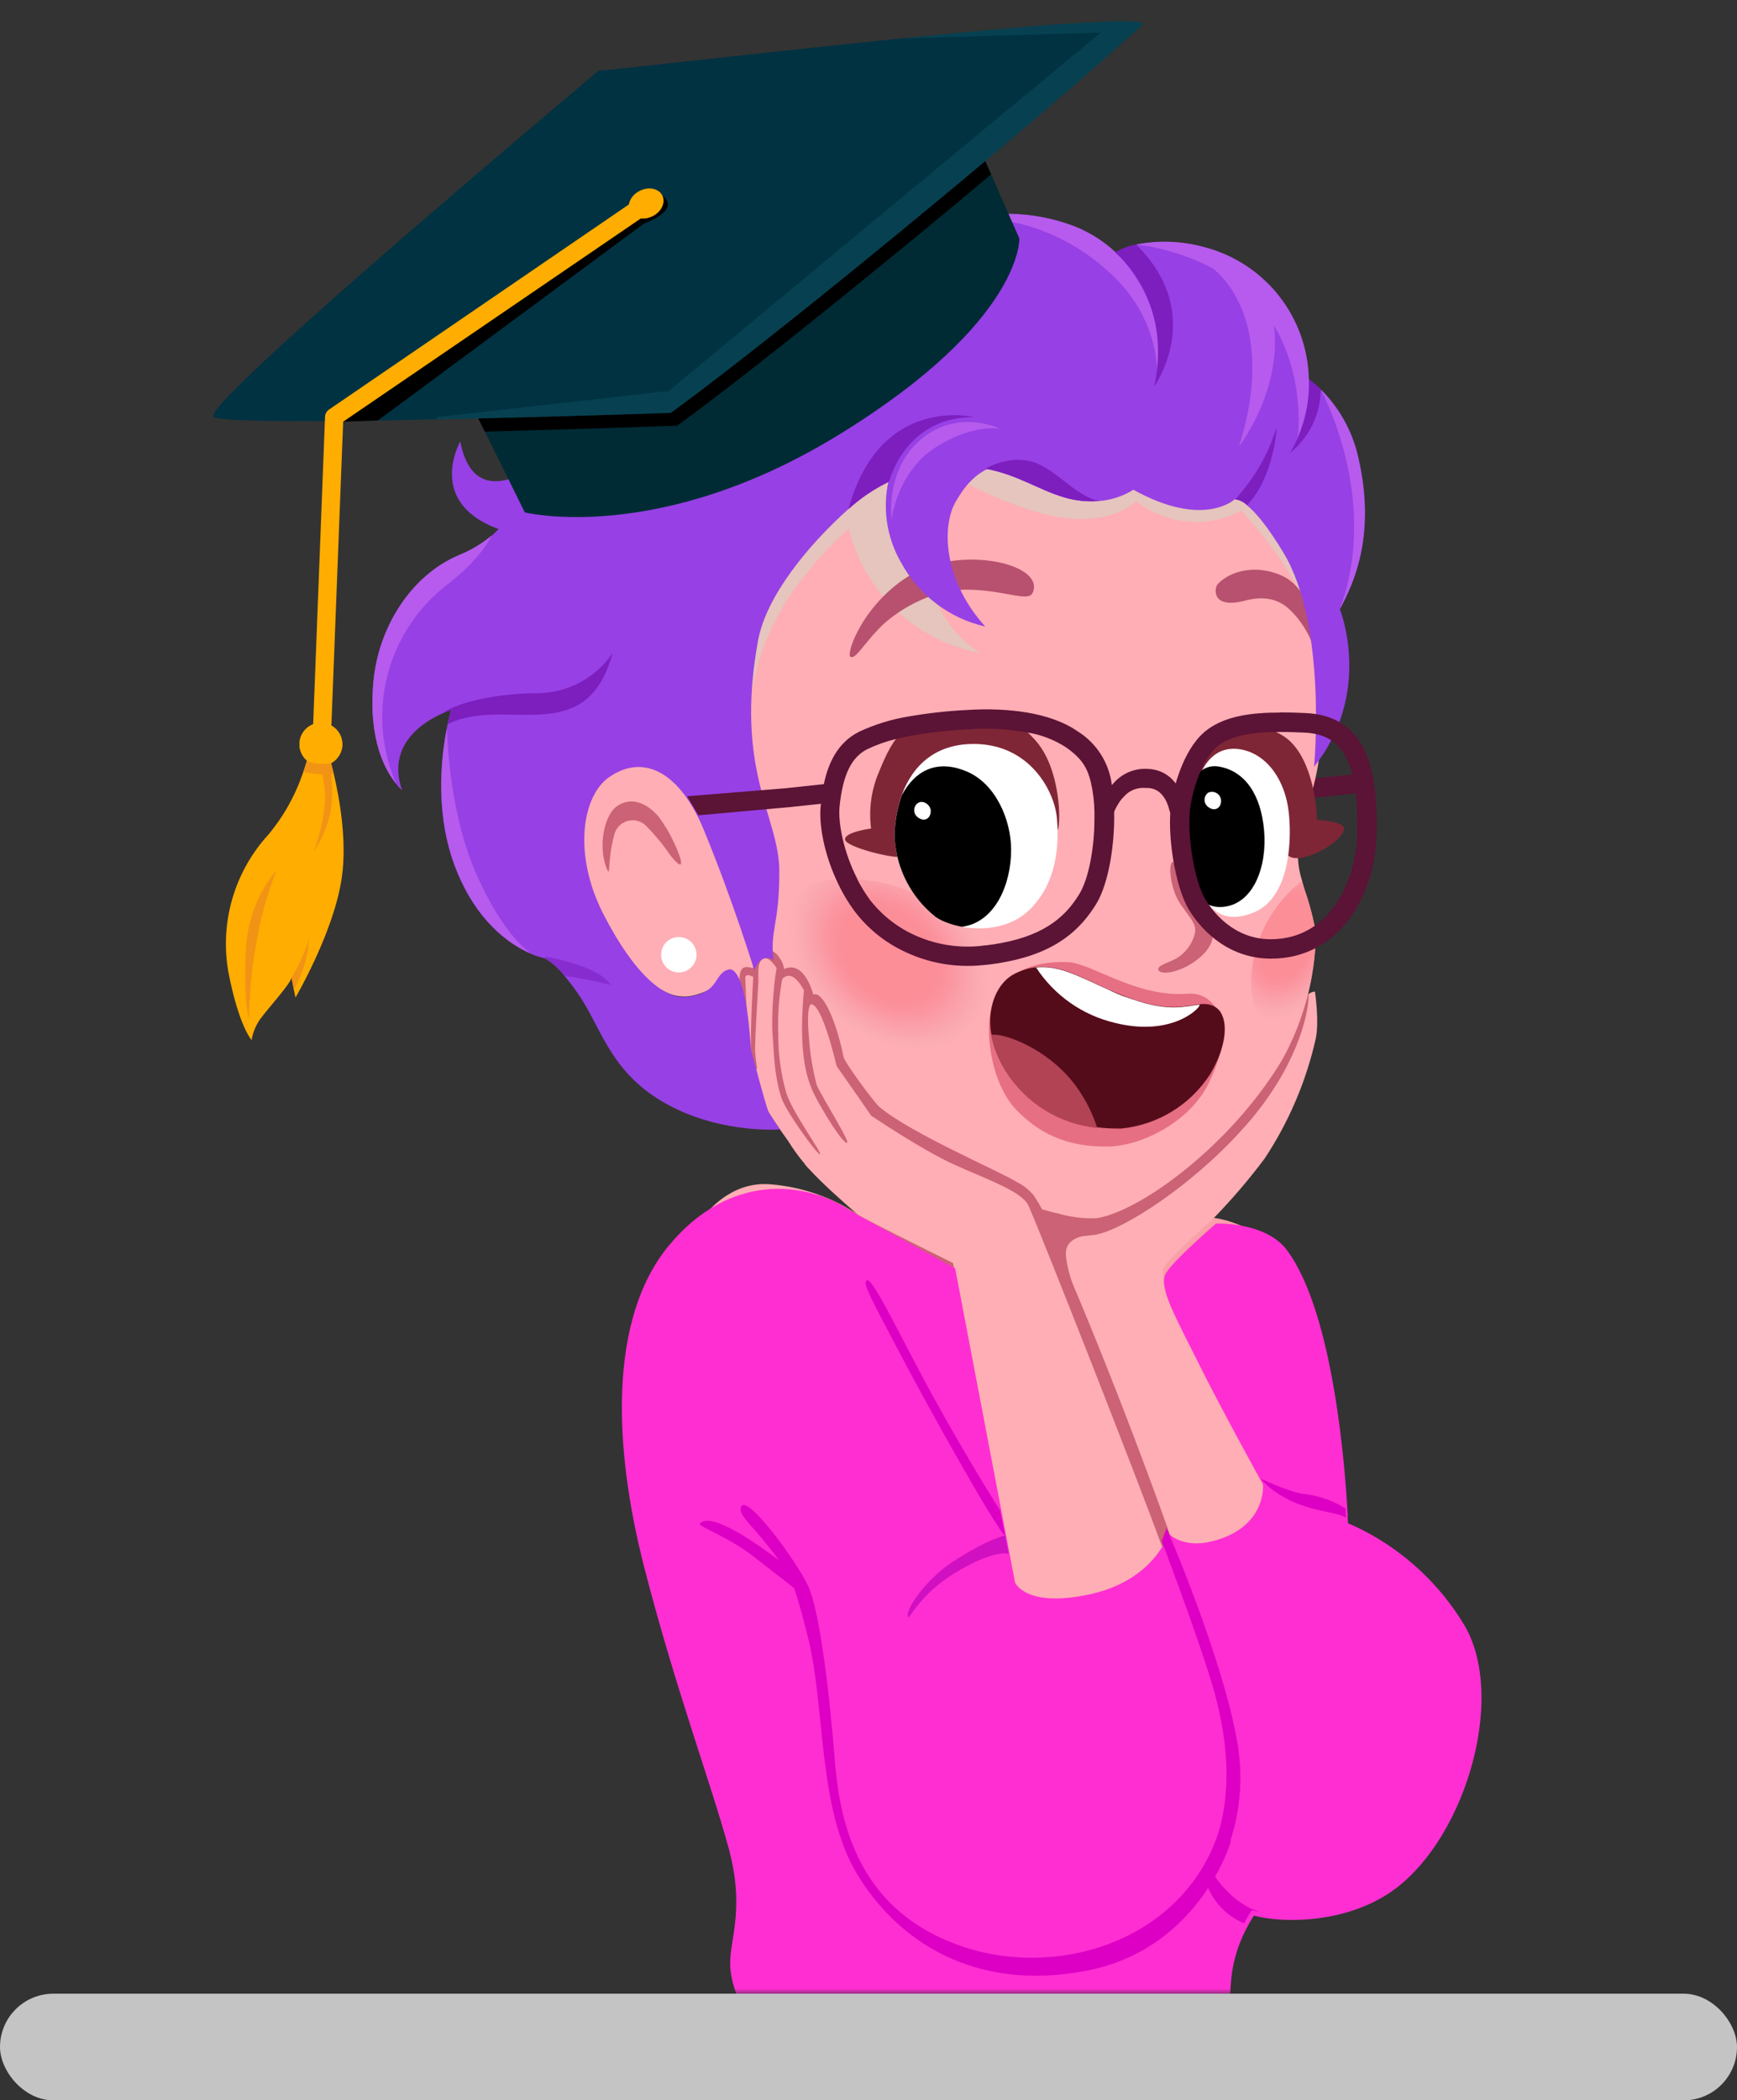 <svg width="163" height="197" viewBox="0 0 163 197" fill="none" xmlns="http://www.w3.org/2000/svg">
<rect x="0" y="0" width="163" height="197" fill="#333333" stroke="none"/>
<mask id="mask0_3306_6727" style="mask-type:alpha" maskUnits="userSpaceOnUse" x="17" y="0" width="136" height="187">
<rect x="17" width="136" height="187" fill="#C4C4C4"/>
</mask>
<g mask="url(#mask0_3306_6727)">
<path d="M124.535 155.432C125.257 156.347 125.967 157.211 126.664 158.023C126.664 158.023 126.375 156.144 125.969 153.487C125.835 152.564 125.68 151.541 125.519 150.474C124.874 146.082 124.157 140.896 123.923 138.205C123.479 132.991 122.967 119.1 119.476 116.643C118.22 115.736 116.83 115.031 115.357 114.553C114.893 114.407 114.416 114.301 113.934 114.236C111.633 113.947 109.281 114.675 107.325 117.438C103.911 122.218 114.94 143.203 124.535 155.432Z" fill="#F9A0A9"/>
<path d="M96.507 113.33V113.358C96.552 113.73 96.657 114.342 96.829 115.153C98.892 124.737 109.793 162.487 111.16 165.983C112.325 168.577 113.944 170.941 115.941 172.965C117.986 175.083 120.388 176.856 122.611 177.412C122.611 177.412 126.847 176.184 128.415 167.406C129.982 158.629 125.797 151.213 123.195 146.583C120.593 141.952 107.997 120.779 109.203 118.894C109.837 117.905 111.738 116.232 113.912 114.236C115.614 112.487 117.201 110.63 118.665 108.677C120.932 105.258 122.558 101.455 123.462 97.454C123.823 95.836 123.395 93.007 123.395 93.007C123.195 93.018 123.002 93.085 122.839 93.201C122.288 93.638 121.91 94.257 121.772 94.947C121.216 96.97 115.629 105.031 111.271 107.176C106.913 109.322 103.411 112.296 101.521 112.296C100.02 112.296 97.975 111.379 97.03 112.113C96.758 112.334 96.584 112.653 96.546 113.002C96.526 113.11 96.513 113.22 96.507 113.33Z" fill="#FEAEB4"/>
<path d="M96.501 115.059C96.608 115.098 96.718 115.129 96.829 115.153C97.791 115.426 100.643 116.143 102.738 115.82C105.295 115.431 112.005 111.173 116.991 105.47C121.488 100.334 122.806 95.397 122.811 93.24C122.811 93.24 122.328 92.963 121.744 94.986C121.16 97.009 116.974 104.775 112.611 106.904C108.247 109.033 103.383 112.318 101.493 112.318C99.603 112.318 96.896 110.89 96.518 113.024V113.352V115.081L96.501 115.059Z" fill="#CB6275"/>
<path d="M111.782 73.979C111.938 74.582 112.051 75.195 112.122 75.814C112.122 75.814 112.122 75.814 112.122 75.842L118.236 75.286L123.362 74.824L127.197 74.413L127.003 72.623L122.9 73.057L118.214 73.446L111.782 73.979Z" fill="#5B1336"/>
<path d="M54.944 82.017C55.767 86.379 58.28 90.239 61.937 92.756C63.654 93.824 64.955 93.507 66.195 92.996C67.434 92.484 68.274 90.488 68.579 91.133C68.841 91.689 69.135 92.417 69.497 93.284C69.864 94.168 70.307 95.017 70.82 95.825C70.992 96.092 71.175 96.381 71.376 96.62C72.01 97.49 72.745 98.281 73.566 98.977C73.616 99.027 73.671 99.066 73.733 99.116C76.579 101.473 79.241 103.468 81.71 105.164C87.935 109.444 92.916 111.784 96.507 113.024C96.896 113.157 97.257 113.274 97.619 113.38L97.852 113.452H97.886C98.325 113.585 98.731 113.702 99.12 113.791H99.203C100.407 114.158 101.665 114.318 102.922 114.264C104.695 113.986 107.452 112.596 110.371 110.372C111.316 109.655 112.272 108.849 113.234 107.976C113.389 107.832 113.556 107.687 113.706 107.537C114.262 106.981 114.873 106.426 115.435 105.797C117.007 104.136 118.43 102.339 119.687 100.428C119.776 100.269 119.872 100.115 119.976 99.966C120.298 99.452 120.593 98.921 120.86 98.376C120.887 98.332 120.909 98.286 120.927 98.237C122.09 95.864 122.87 93.322 123.239 90.705C123.367 89.81 123.441 88.908 123.462 88.004C123.459 87.644 123.431 87.286 123.378 86.931C123.13 85.701 122.795 84.49 122.378 83.306C122.311 83.084 122.244 82.862 122.189 82.628C122.174 82.585 122.163 82.54 122.155 82.495C121.841 81.503 121.733 80.456 121.839 79.421C122.178 77.075 123.801 72.834 123.851 70.21C123.907 67.747 124.446 58.192 121.5 52.066C121.316 51.677 121.094 51.304 120.899 50.954C116.952 43.533 107.719 43.244 107.719 43.244C106.263 45.579 104.895 46.257 104.895 46.257C91.215 37.707 78.007 46.14 75.195 50.849C65.555 66.969 73.466 75.913 69.363 85.08C68.618 86.747 65.722 69.81 58.774 71.561C55.922 72.261 53.899 76.085 54.944 82.017Z" fill="#FEAEB4"/>
<g style="mix-blend-mode:multiply">
<path d="M71.225 50.437C70.964 50.826 69.152 59.642 69.152 59.642L70.581 64.567C71.3 60.727 72.968 57.127 75.434 54.095C76.71 52.468 78.119 50.951 79.647 49.559C80.35 52.487 81.888 55.149 84.073 57.221C86.259 59.293 88.998 60.686 91.96 61.232C91.96 61.232 86.774 58.253 87.296 52.16C87.819 46.068 91.015 45.49 91.015 45.49C91.015 45.49 96.663 48.508 100.937 48.669C104.951 48.825 106.619 47.002 106.619 47.002C108.063 48.148 109.825 48.821 111.666 48.931C113.331 49.047 114.996 48.693 116.469 47.908C116.469 47.908 121.777 53.205 123.59 59.426C125.402 65.646 120.61 41.671 120.221 41.799C119.832 41.926 99.609 36.484 99.609 36.484L81.982 39.464L71.225 50.437Z" fill="#E5C5BD"/>
</g>
<path opacity="0.88" d="M93.923 95.075C95.5 91.476 92.026 86.476 86.163 83.907C80.3 81.338 74.269 82.174 72.692 85.773C71.115 89.372 74.589 94.373 80.452 96.941C86.315 99.51 92.346 98.675 93.923 95.075Z" fill="url(#paint0_radial_3306_6727)"/>
<path opacity="0.88" d="M120.921 98.282C122.486 95.074 123.351 91.571 123.461 88.003C123.459 87.644 123.431 87.286 123.378 86.93C123.129 85.701 122.795 84.49 122.377 83.306C122.311 83.084 122.244 82.861 122.188 82.628C120.071 84.259 118.543 86.537 117.836 89.115C116.668 93.351 118.025 97.142 120.921 98.282Z" fill="url(#paint1_radial_3306_6727)"/>
<path d="M62.904 80.221C62.247 79.253 61.503 78.347 60.68 77.514C60.457 77.27 60.169 77.093 59.85 77.003C59.531 76.913 59.193 76.914 58.875 77.006C58.556 77.098 58.27 77.277 58.048 77.523C57.825 77.769 57.676 78.072 57.617 78.398C57.034 80.544 57.267 82.167 57.023 81.656C56.083 79.693 56.606 76.497 57.912 75.608C59.024 74.841 60.408 75.052 61.753 76.536C62.34 77.31 62.841 78.145 63.248 79.026C64.11 80.85 64.271 81.934 62.904 80.221Z" fill="#CB6275"/>
<path d="M63.699 91.211C64.616 91.211 65.361 90.467 65.361 89.549C65.361 88.631 64.616 87.887 63.699 87.887C62.781 87.887 62.036 88.631 62.036 89.549C62.036 90.467 62.781 91.211 63.699 91.211Z" fill="white"/>
<path d="M98.78 77.653C99.031 77.781 99.336 78.398 99.392 76.875C99.448 75.352 99.103 71.911 97.441 69.776C95.779 67.642 92.933 66.141 88.991 66.836C85.05 67.531 83.95 68.748 82.487 72.395C81.765 74.069 81.508 75.906 81.743 77.714C81.743 77.714 79.23 78.031 79.302 78.748C79.375 79.465 83.9 80.555 84.489 80.349C85.078 80.144 98.78 77.653 98.78 77.653Z" fill="#7F2636"/>
<path d="M83.955 78.581C84.034 80.024 84.419 81.434 85.085 82.717C85.751 83.999 86.683 85.125 87.819 86.019C88.113 86.215 88.428 86.377 88.758 86.503C89.246 86.696 89.753 86.839 90.27 86.931C92.254 87.292 94.761 87.053 96.501 85.435C98.914 83.173 99.442 79.921 99.186 76.797C98.981 74.234 96.674 69.887 91.576 69.782C87.846 69.698 85.65 71.761 84.628 74.562C84.533 74.818 84.455 75.085 84.378 75.357C84.272 75.763 84.172 76.174 84.105 76.597C84.038 77.019 83.989 77.459 83.955 77.898C83.955 78.126 83.95 78.359 83.955 78.581Z" fill="white"/>
<path d="M83.955 78.581C84.034 80.024 84.419 81.434 85.085 82.716C85.751 83.999 86.683 85.125 87.819 86.019C88.113 86.214 88.428 86.377 88.758 86.503C89.246 86.696 89.753 86.839 90.27 86.931C93.394 86.508 94.884 82.945 94.884 79.704C94.884 76.925 93.455 73.523 90.731 72.367C87.802 71.121 85.801 72.422 84.678 74.501L84.628 74.59C84.533 74.846 84.455 75.112 84.378 75.385C84.272 75.791 84.172 76.202 84.105 76.624C84.038 77.047 83.989 77.486 83.955 77.925C83.955 78.125 83.95 78.359 83.955 78.581Z" fill="black"/>
<path d="M86.118 75.33C86.009 75.411 85.922 75.518 85.865 75.641C85.807 75.765 85.781 75.9 85.788 76.035C85.795 76.171 85.835 76.303 85.906 76.419C85.976 76.536 86.073 76.633 86.19 76.703C86.835 77.153 87.407 76.658 87.335 75.98C87.274 75.458 86.596 74.996 86.118 75.33Z" fill="white"/>
<path d="M96.907 55.601C96.507 56.519 94.217 55.323 90.72 55.307C87.224 55.29 83.95 57.425 82.471 58.964C80.992 60.504 80.248 61.894 79.803 61.599C79.358 61.305 81.048 56.468 85.634 53.817C90.22 51.165 98.108 52.855 96.907 55.601Z" fill="#B7516F"/>
<path d="M123.512 61.015C123.373 61.482 123.167 59.281 121.099 57.246C119.854 56.018 118.359 55.934 116.786 56.346C113.656 57.157 113.945 55.14 114.267 54.789C115.496 53.483 117.947 52.938 120.276 53.989C123.239 55.317 123.795 60.065 123.512 61.015Z" fill="#B7516F"/>
<path d="M65.005 139.412C65.005 139.412 68.374 150.713 71.531 160.964C72.754 161.347 73.983 161.686 75.233 161.998C80.235 163.238 85.362 163.908 90.515 163.993C84.689 156.333 74.244 142.747 74.244 142.747L72.482 142.114L65.005 139.412Z" fill="#F340E5"/>
<path d="M69.497 93.284C69.987 94.467 70.618 95.587 71.376 96.62L72.07 92.173C71.918 91.752 71.643 91.386 71.28 91.124C70.917 90.863 70.483 90.716 70.036 90.705C69.213 90.716 69.363 92.1 69.497 93.284Z" fill="#CB6275"/>
<path d="M71.264 89.148C71.58 89.023 71.93 89.01 72.254 89.111C72.579 89.213 72.859 89.422 73.049 89.704C73.332 90.041 73.515 90.452 73.577 90.888C75.517 90.015 76.323 93.289 76.323 93.289C77.218 92.873 78.513 95.891 79.158 99.143C79.258 99.638 82.009 103.401 82.549 103.851C85.645 106.397 93.666 109.782 95.406 110.866C96.023 111.164 96.567 111.593 97.001 112.123C97.591 112.987 98.073 113.921 98.436 114.902H101.215L102.149 115.886C102.149 115.886 99.859 115.886 100.025 117.798C100.163 118.984 100.493 120.138 101.004 121.217C106.457 134.258 110.237 145.22 110.237 145.22C110.237 145.22 116.863 161.63 115.968 172.964C113.971 170.94 112.352 168.576 111.188 165.982C109.82 162.486 98.919 124.736 96.857 115.152C96.685 114.341 96.579 113.729 96.534 113.357V113.329C96.529 113.227 96.529 113.125 96.534 113.023C92.944 111.784 87.963 109.443 81.737 105.163C78.663 102.817 75.622 100.521 73.593 98.976L70.986 97.008C70.986 97.008 70.919 96.536 70.836 95.824C70.597 93.723 70.319 89.637 71.264 89.148Z" fill="#CB6275"/>
<path d="M62.176 128.367C62.652 132.154 63.601 135.866 65 139.418L72.482 142.097L74.239 142.736C74.633 143.292 86.101 160.158 94.328 169.052C95.19 169.986 104.89 179.436 109.037 179.219C111.099 179.113 114.496 175.939 114.523 171.359C114.521 169.622 114.418 167.886 114.212 166.161C113.656 161.381 112.361 155.099 109.765 147.089C108.653 143.631 100.343 122.441 97.441 115.309C96.935 114.07 96.596 113.252 96.49 113.03C95.796 111.679 92.355 110.523 89.409 109.172C86.462 107.821 81.749 104.642 81.749 104.642L80.437 102.746L78.513 100C77.779 96.971 77.196 95.509 76.784 94.808C76.306 94.008 76.051 94.219 76.051 94.219C75.875 93.753 75.667 93.3 75.428 92.863C74.639 91.412 74.016 91.423 73.672 91.612C73.552 91.674 73.45 91.764 73.371 91.873C73.256 91.492 73.088 91.129 72.871 90.795C72.271 89.839 71.448 89.388 71.203 90.622C71.203 90.706 71.176 90.862 71.165 91.062C71.153 91.262 71.165 91.618 71.165 91.945C71.008 91.825 70.843 91.718 70.67 91.623L70.603 91.59C69.936 91.256 69.936 91.701 69.936 91.701C69.936 91.701 69.975 93.046 70.058 94.519C70.1 95.674 70.202 96.827 70.364 97.971C70.364 98.11 70.42 98.255 70.464 98.427C70.57 98.938 70.731 99.628 70.914 100.334C71.254 101.657 71.643 103.113 71.909 103.825C71.953 103.951 72.003 104.076 72.059 104.197C72.249 104.581 73.127 105.865 73.95 107.004C74.424 107.773 74.955 108.505 75.539 109.194V109.228C75.717 109.428 75.884 109.622 76.095 109.828C77.112 110.94 78.936 112.58 80.487 113.925C79.312 113.137 78.044 112.498 76.712 112.024C75.277 111.516 73.782 111.199 72.265 111.079C65.172 110.523 61.214 121.513 62.176 128.367Z" fill="#FEAEB4"/>
<path d="M76.745 112.046C82.837 119.926 87.82 128.605 91.554 137.839C92.288 141.508 92.949 144.509 93.516 146.933C93.561 147.089 93.588 147.239 93.627 147.389C95.54 155.41 96.507 157.045 96.507 156.35C96.514 156.281 96.514 156.212 96.507 156.144C96.29 154.693 89.43 118.455 89.43 118.455L89.225 118.361L88.88 118.183L80.542 113.947C79.361 113.157 78.085 112.519 76.745 112.046Z" fill="#F9A0A9"/>
<path d="M126.13 77.697C126.13 78.892 122.328 81.083 121.005 80.338C119.682 79.593 120.782 74.707 118.781 73.367C116.78 72.027 112.427 75.09 111.949 75.035C111.471 74.979 111.321 71.06 113.239 69.709C115.157 68.359 117.052 67.052 120.31 68.959C123.022 70.543 123.584 75.401 123.573 76.88C123.55 76.886 126.141 77.058 126.13 77.697Z" fill="#7F2636"/>
<path d="M116.447 70.293C118.865 70.727 120.632 73.145 120.949 76.302C121.266 79.46 120.816 84.263 117.692 85.569C113.845 87.17 112.066 84.129 111.766 78.971C111.51 74.474 112.678 69.615 116.447 70.293Z" fill="white"/>
<path d="M111.393 74.573C111.393 74.573 112.044 71.46 114.445 71.911C116.846 72.361 118.336 74.54 118.625 77.925C118.914 81.311 117.619 84.757 114.829 85.057C111.755 85.385 110.621 81.478 111.393 74.573Z" fill="black"/>
<path d="M113.361 74.357C113.254 74.44 113.168 74.547 113.111 74.67C113.055 74.793 113.029 74.928 113.036 75.063C113.043 75.198 113.083 75.329 113.152 75.446C113.221 75.562 113.318 75.66 113.433 75.73C114.084 76.181 114.656 75.686 114.579 75.008C114.561 74.874 114.511 74.747 114.434 74.636C114.357 74.525 114.255 74.434 114.136 74.371C114.017 74.307 113.885 74.273 113.75 74.271C113.616 74.268 113.482 74.298 113.361 74.357Z" fill="white"/>
<path d="M110.098 80.815C109.543 80.91 109.837 83.45 110.771 84.796C111.705 86.141 112.327 86.686 112.122 87.575C111.874 88.547 111.253 89.382 110.393 89.898C109.581 90.332 108.503 90.571 108.725 91.01C108.948 91.45 110.654 91.277 112.277 90.06C113.901 88.842 113.99 87.647 113.723 86.725C113.456 85.802 111.955 84.312 111.327 83.361C110.835 82.555 110.424 81.702 110.098 80.815Z" fill="#CB6275"/>
<path d="M76.745 112.046C82.837 119.926 87.82 128.605 91.554 137.839C92.321 141.363 92.905 144.231 93.516 146.933C93.561 147.089 93.588 147.239 93.627 147.389C94.011 149.057 94.417 150.685 94.884 152.392C95.645 155.138 96.585 157.339 96.507 156.361C96.514 156.292 96.514 156.224 96.507 156.155C96.29 154.704 89.43 118.466 89.43 118.466L89.225 118.372L88.88 118.194C87.018 117.271 81.009 114.303 80.542 113.958C79.361 113.165 78.086 112.522 76.745 112.046ZM91.198 134.626C88.975 129.734 83.444 118.4 78.513 113.241C82.254 115.904 88.263 119.2 88.263 119.2C88.263 119.2 90.442 129.045 91.215 134.626H91.198Z" fill="#CB6275"/>
<path d="M67.918 133.653C66.478 132.919 72.854 142.686 72.854 142.686L74.233 142.736C74.233 142.736 69.219 134.32 67.918 133.653Z" fill="#CB6275"/>
<path d="M79.397 107.176C78.691 106.759 76.479 102.996 76.128 102.029C75.778 101.061 74.817 98.793 75.511 92.189L76.067 94.218C76.067 94.218 75.634 94.407 75.923 97.476C76.031 98.933 76.273 100.377 76.645 101.79C77.19 103.012 80.125 107.615 79.397 107.176Z" fill="#CB6275"/>
<path d="M76.951 108.271C76.662 108.271 73.727 104.218 73.321 102.945C72.648 100.855 72.643 98.91 72.498 97.008C72.354 95.107 72.682 91.172 72.999 90.41C73.187 90.88 73.32 91.371 73.393 91.872C73.09 93.567 72.969 95.288 73.032 97.008C73.022 98.888 73.28 100.76 73.799 102.567C74.438 104.468 77.24 108.271 76.951 108.271Z" fill="#CB6275"/>
<path d="M70.47 98.421C70.581 98.944 70.748 99.622 70.925 100.333C70.975 100.3 71.016 100.254 71.042 100.2C71.042 100.2 70.853 98.81 70.853 98.482C70.853 97.187 71.175 91.945 71.175 91.945L70.686 91.434C70.686 91.434 70.686 91.5 70.686 91.623C70.62 92.523 70.431 96.403 70.47 98.421Z" fill="#CB6275"/>
<path d="M101.56 97.51C101.277 97.732 102.539 100.217 104.412 101.201C105.342 101.626 106.36 101.823 107.381 101.778C108.403 101.732 109.399 101.445 110.288 100.94C111.399 100.223 112.289 98.961 112.039 98.844C111.789 98.727 111.005 99.883 109.42 100.278C107.748 100.633 106.004 100.393 104.49 99.6C102.733 98.699 101.883 97.237 101.56 97.51Z" fill="#CB6275"/>
<path d="M94.195 92.167C96.029 90.544 98.036 90.166 100.22 90.244C102.405 90.322 106.63 93.579 111.432 93.207C113.384 93.051 114.173 94.58 114.584 95.308C114.996 96.036 115.14 97.926 113.511 101.423C111.705 105.314 107.013 107.476 104.061 107.537C100.926 107.599 98.008 106.826 95.401 104.13C92.794 101.434 92.394 96.092 93.127 94.368C93.405 93.6 93.763 92.862 94.195 92.167Z" fill="#E76F83"/>
<path d="M113.539 100.789C112.625 102.195 111.409 103.379 109.979 104.254C108.548 105.129 106.941 105.674 105.273 105.848C105.051 105.848 104.828 105.848 104.6 105.848C104.052 105.841 103.505 105.804 102.961 105.737C101.225 105.567 99.552 105.004 98.067 104.09C96.583 103.175 95.327 101.935 94.394 100.461C94.074 99.961 93.801 99.433 93.577 98.883C93.315 98.28 93.129 97.647 93.021 96.998C92.571 94.286 93.683 92.079 95.245 91.317C95.651 91.114 96.078 90.956 96.518 90.845L96.857 90.772C96.985 90.772 97.107 90.728 97.229 90.717C99.364 90.472 101.276 91.579 103.9 92.757C103.937 92.77 103.972 92.787 104.006 92.807C104.561 93.057 105.19 93.307 105.846 93.563C105.957 93.607 106.068 93.646 106.196 93.685C106.196 93.685 106.196 93.685 106.235 93.685C110.787 95.325 112.16 93.763 113.667 94.28C113.781 94.317 113.891 94.365 113.995 94.425C114.133 94.501 114.258 94.599 114.367 94.714C115.323 95.787 115.084 98.216 113.539 100.789Z" fill="#550C1A"/>
<path d="M102.961 105.792C101.226 105.623 99.552 105.059 98.068 104.145C96.583 103.231 95.327 101.99 94.394 100.517C94.075 100.017 93.801 99.488 93.577 98.938C93.315 98.335 93.129 97.702 93.022 97.054C93.145 97.037 93.27 97.037 93.394 97.054C94.856 97.115 98.831 98.721 101.176 102.168C101.948 103.28 102.55 104.502 102.961 105.792Z" fill="#B14355"/>
<path d="M104.651 95.947C101.598 95.233 98.938 93.369 97.224 90.744C99.365 90.505 101.277 91.611 103.923 92.789L104.023 92.834C104.579 93.106 105.218 93.39 105.863 93.595L106.207 93.718C106.207 93.718 106.241 93.718 106.252 93.718C109.665 94.946 111.294 94.374 112.528 94.235C112.939 94.201 110.31 97.348 104.651 95.947Z" fill="white"/>
<path d="M43.192 41.415C43.192 41.415 39.056 48.58 49.779 50.381L54.877 39.819C54.877 39.819 44.982 50.631 43.192 41.415Z" fill="#9740E5"/>
<path d="M125.73 57.136C125.73 57.136 128.882 64.891 123.312 71.917C123.312 71.917 124.573 58.742 120.477 51.905C118.909 49.281 117.775 48.014 117.03 47.403C116.729 47.103 116.339 46.908 115.918 46.847C115.893 46.842 115.866 46.842 115.84 46.847C115.84 46.847 112.939 49.593 106.357 45.935C105.371 46.552 104.249 46.916 103.089 46.997C102.006 47.084 100.917 46.971 99.876 46.663C97.441 45.957 95.428 44.49 92.416 43.962C90.238 43.596 88.007 43.71 85.878 44.295C85.024 44.51 84.194 44.81 83.399 45.19C82.009 45.859 80.724 46.728 79.586 47.769C75.817 51.16 71.887 55.924 71.131 60.104C68.907 72.334 73.132 76.631 73.132 81.717C73.132 86.803 72.254 87.098 72.576 90.055C72.576 90.055 71.564 89.199 70.775 90.984C70.775 90.984 68.852 84.652 66.045 77.837C63.882 72.59 60.486 70.566 57.15 72.901C54.654 74.641 53.737 80.066 56.595 85.686C59.513 91.395 62.353 93.735 64.421 93.507C67.629 93.146 66.895 91.362 68.352 90.939C69.157 90.706 69.758 92.535 70.069 94.536C70.325 96.148 70.475 98.427 70.475 98.427C70.475 98.427 71.898 103.908 72.143 104.33C72.698 105.214 73.199 105.937 73.199 105.937C73.199 105.937 66.851 106.426 61.525 102.93C57.273 100.15 56.322 96.37 54.521 93.624C54.051 92.897 53.535 92.201 52.976 91.54C52.463 90.87 51.827 90.303 51.102 89.872H51.069C50.525 89.748 49.997 89.561 49.496 89.316C47.684 88.46 44.738 86.398 42.825 81.634C40.813 76.631 41.347 71.367 41.869 68.598C41.914 68.365 41.958 68.148 41.997 67.953C42.181 67.092 42.336 66.603 42.336 66.603C42.064 66.69 41.797 66.792 41.536 66.908C39.868 67.642 36.221 69.782 37.733 74.135C37.53 73.951 37.344 73.748 37.178 73.529C36.233 72.389 34.526 69.504 35.043 63.968C35.493 58.965 38.484 54.023 43.092 52.083C46.222 50.76 47.539 48.992 48.173 47.458C48.411 46.84 48.575 46.197 48.662 45.54C48.912 43.839 77.751 23.972 79.202 22.999C80.314 22.249 86.985 20.892 91.193 20.342C92.114 20.205 93.041 20.121 93.972 20.092C96.049 20.042 98.119 20.358 100.087 21.026C101.776 21.58 103.321 22.5 104.612 23.722C105.211 23.35 105.875 23.094 106.568 22.966C108.735 22.537 110.972 22.633 113.094 23.244C115.829 23.978 118.252 25.579 119.999 27.808C121.746 30.036 122.723 32.77 122.783 35.601L122.839 35.635C123.211 35.905 123.562 36.202 123.89 36.524C125.631 38.251 126.846 40.437 127.392 42.828C129.176 50.204 127.003 54.768 125.73 57.136Z" fill="#9740E5"/>
<path d="M108.553 35.879C108.553 35.879 109.248 30.47 104.451 25.873C99.653 21.276 94.573 20.776 94.573 20.776C94.573 20.776 90.337 21.737 90.937 21.17C92.105 21.02 93.411 20.058 94.045 20.058C96.133 20.005 98.214 20.321 100.193 20.992C101.88 21.548 103.425 22.469 104.718 23.688C110.287 29.414 108.553 35.879 108.553 35.879Z" fill="#B65BED"/>
<path d="M84.583 52.811C85.397 54.305 86.52 55.609 87.877 56.635C89.235 57.662 90.795 58.388 92.454 58.764C88.491 54.389 88.385 49.403 89.642 47.13C93.216 40.654 98.269 44.995 98.369 45.128C97.98 43.972 94.906 36.329 86.551 40.526C84.739 41.437 83.677 43.539 83.266 45.701C82.863 48.152 83.329 50.667 84.583 52.811Z" fill="#9740E5"/>
<path d="M129.932 177.836C125.735 180.36 120.776 180.276 118.497 179.854C118.203 179.804 117.941 179.743 117.669 179.681C117.408 180.074 117.17 180.483 116.957 180.904C116.088 182.55 115.588 184.365 115.49 186.224C115.373 189.865 114.149 190.952 114.149 190.952C114.149 190.952 73.437 190.996 73.292 190.952C73.292 190.952 69.107 189.821 68.551 184.762C68.257 182.2 70.052 179.437 68.351 173.255C66.65 167.074 63.381 158.352 60.474 147.084C57.567 135.817 57.067 123.737 62.753 116.844C68.44 109.951 75.666 110.73 79.924 113.643L89.63 118.962L95.25 148.424C95.25 148.424 96.223 150.853 102.282 149.536C108.341 148.218 109.67 143.849 109.67 143.849C109.67 143.849 110.959 145.256 113.705 144.577C118.909 143.299 118.519 139.235 118.519 139.235C118.519 139.235 114.628 132.215 112.46 127.845C110.292 123.476 108.658 120.674 109.409 119.418C110.159 118.162 114.117 114.765 114.117 114.765C114.117 114.765 118.797 114.571 120.787 117.284C125.234 123.298 126.263 138.301 126.463 142.026C126.463 142.582 126.496 142.876 126.496 142.876C126.52 142.892 126.546 142.903 126.574 142.91C126.746 142.982 127.208 143.171 127.853 143.505C131.814 145.529 135.129 148.624 137.419 152.438C141.544 159.442 137.236 173.433 129.932 177.836Z" fill="#FF2ED2"/>
<path d="M81.231 120.284C81.142 120.84 82.571 123.33 84.383 126.827C86.134 130.201 93.233 143.064 94.323 144.059L93.839 141.669C93.839 141.669 90.832 136.921 87.563 130.985C84.294 125.048 81.476 118.828 81.231 120.284Z" fill="#DD00C4"/>
<path d="M114.529 171.386C111.243 182.031 99.303 185.717 90.114 182.504C80.925 179.291 78.852 171.636 78.346 165.183C77.84 158.729 76.918 151.18 75.878 148.851C74.839 146.522 70.002 139.957 69.535 141.346C69.28 142.119 70.442 142.897 72.254 145.238C72.582 145.66 72.86 146.01 73.099 146.349C71.431 145.082 66.717 141.647 65.656 142.92C65.472 143.142 68.302 144.137 70.658 145.949L74.516 148.956C74.866 149.94 75.239 151.286 75.778 153.404C77.49 160.135 76.684 169.58 80.436 175.794C84.189 182.009 91.421 186.912 102.032 184.828C112.644 182.743 115.513 172.687 115.513 172.687L114.529 171.386Z" fill="#DD00C4"/>
<path d="M118.292 179.346C117.998 179.296 117.736 179.235 117.464 179.174C117.203 179.567 116.965 179.976 116.752 180.397C115.822 180.017 114.997 179.417 114.348 178.65C113.698 177.882 113.244 176.97 113.022 175.989L113.284 174.827C113.284 174.827 114.951 178.19 117.936 179.23L118.292 179.346Z" fill="#DD00C4"/>
<path d="M85.2 151.658C85.323 152.025 86.145 149.673 89.558 147.567C93.233 145.299 94.65 145.732 94.65 145.732L94.322 144.031C93.716 144.131 91.815 144.871 89.203 146.627C87.074 148.039 84.933 150.869 85.2 151.658Z" fill="#D010C1"/>
<path d="M126.274 141.485C126.274 142.041 126.308 142.335 126.308 142.335C125.196 141.735 122.789 141.779 120.443 140.406C119.634 139.972 118.912 139.392 118.314 138.694C118.314 138.694 121.094 140.017 122.472 140.14C123.822 140.307 125.12 140.766 126.274 141.485Z" fill="#DD00C4"/>
<path d="M109.014 144.543C109.014 144.543 112.155 152.77 113.673 157.745C116.091 165.677 115.112 171.364 113.039 174.86L113.545 176.639C113.545 176.639 117.514 171.303 116.091 163.298C114.668 155.293 109.47 143.325 109.47 143.325L109.014 144.543Z" fill="#DD00C4"/>
<path d="M78.924 40.649C61.848 51.21 49.246 48.059 49.246 48.059L45.493 40.46L44.638 38.725L91.654 13.288L93.005 16.351L95.656 22.366C95.656 22.366 96.001 30.109 78.924 40.649Z" fill="#002B35"/>
<path d="M93.005 16.351C90.559 18.418 87.805 20.705 84.744 23.21C69.23 35.929 63.538 39.931 63.538 39.931C63.538 39.931 54.971 40.231 45.493 40.487L44.638 38.753L91.654 13.315L93.005 16.351Z" fill="black"/>
<path d="M107.285 2.259C107.285 2.259 99.653 9.285 84.144 22.004C68.635 34.722 62.937 38.725 62.937 38.725C62.937 38.725 51.82 39.114 40.897 39.336C39.879 39.336 38.867 39.381 37.873 39.397C36.26 39.431 34.665 39.459 33.142 39.475C26.132 39.553 20.518 39.475 20.034 39.097C18.706 37.985 56.517 6.378 56.167 6.617C55.972 6.745 70.836 4.994 84.589 3.604C96.19 2.437 107.002 1.536 107.285 2.259Z" fill="#003242"/>
<path d="M60.424 20.97L35.465 39.436C35.465 39.436 32.174 39.564 32.18 39.542L62.153 18.352C63.965 19.747 60.424 20.97 60.424 20.97Z" fill="black"/>
<path d="M61.221 20.289C62.063 19.878 62.483 19.008 62.159 18.346C61.836 17.684 60.892 17.48 60.05 17.891C59.209 18.302 58.789 19.172 59.112 19.834C59.436 20.496 60.38 20.7 61.221 20.289Z" fill="#FFAD00"/>
<path d="M57.484 61.266C55.717 67.792 51.281 67.019 46.922 67.019C44.288 67.019 42.809 67.48 42.025 67.936C42.209 67.075 42.364 66.585 42.364 66.585C42.092 66.673 41.825 66.775 41.564 66.891C41.564 66.891 41.592 66.852 41.608 66.847C42.336 66.235 45.727 65.023 50.458 65.023C51.845 65.009 53.209 64.66 54.432 64.006C55.655 63.352 56.702 62.412 57.484 61.266Z" fill="#7D1EBF"/>
<path opacity="0.6" d="M57.273 92.373C55.867 92.006 54.439 91.727 52.998 91.539C52.485 90.869 51.849 90.303 51.124 89.872C51.156 89.824 51.191 89.78 51.23 89.738C51.23 89.738 56.222 90.572 57.273 92.373Z" fill="#7D1EBF"/>
<path d="M108.314 36.24C110.104 27.997 104.651 23.689 104.651 23.689C105.25 23.317 105.914 23.06 106.607 22.933C113.233 29.448 108.314 36.24 108.314 36.24Z" fill="#7D1EBF"/>
<path d="M123.94 36.502C123.934 37.646 123.674 38.774 123.178 39.805C122.682 40.836 121.962 41.743 121.071 42.461C122.304 40.383 122.916 37.994 122.833 35.579C123.228 35.854 123.599 36.163 123.94 36.502Z" fill="#7D1EBF"/>
<path d="M119.81 40.059C119.81 40.059 119.604 44.656 117.03 47.38C116.729 47.08 116.339 46.885 115.918 46.824L115.946 46.796C117.715 44.862 119.034 42.562 119.81 40.059Z" fill="#7D1EBF"/>
<path d="M78.446 82.445C78.934 83.557 79.55 84.61 80.281 85.58C81.459 87.097 82.969 88.323 84.694 89.165C87.021 90.319 89.626 90.791 92.21 90.527C92.688 90.488 93.149 90.433 93.583 90.361C93.833 90.316 94.078 90.283 94.311 90.233C99.314 89.31 101.471 87.02 102.844 84.829C104.05 82.895 104.628 79.109 104.551 76.074C104.551 75.935 104.551 75.802 104.551 75.663C104.519 75.014 104.446 74.368 104.334 73.728V73.639C104.211 72.606 103.855 71.613 103.294 70.736C102.733 69.859 101.98 69.12 101.093 68.575C98.603 66.841 94.589 66.352 90.787 66.591C88.912 66.681 87.044 66.889 85.195 67.213C83.623 67.475 82.093 67.948 80.648 68.62C78.613 69.621 77.724 71.572 77.312 73.534C77.179 74.156 77.096 74.773 77.029 75.368C77.029 75.402 77.029 75.435 77.029 75.468C76.812 77.225 77.307 79.927 78.446 82.445ZM80.453 82.445C79.213 80.032 78.63 77.297 78.785 75.652C79.086 72.672 79.897 71.005 81.415 70.254C82.26 69.853 83.145 69.54 84.055 69.32C84.505 69.204 84.984 69.103 85.495 69.004C87.273 68.694 89.068 68.494 90.87 68.403C92.729 68.268 94.597 68.371 96.429 68.709C97.7 68.912 98.915 69.376 99.998 70.071C101.749 71.294 102.171 72.255 102.51 74.067C102.669 75.007 102.732 75.961 102.699 76.914C102.699 79.482 102.171 82.434 101.276 83.868C100.165 85.674 98.386 87.631 93.95 88.454C93.494 88.537 93.005 88.615 92.499 88.671C92.338 88.671 92.171 88.715 92.004 88.726C90.118 88.918 88.212 88.659 86.445 87.97C84.58 87.254 82.94 86.05 81.698 84.485C81.218 83.843 80.796 83.16 80.436 82.445H80.453Z" fill="#5B1336"/>
<path d="M120.099 68.653C120.91 68.653 121.766 68.686 122.389 68.714C126.091 68.87 127.486 71.538 127.359 78.225C127.286 82.183 125.074 88.081 119.259 88.097C115.735 88.097 113.784 85.479 113.106 84.351C112.044 82.583 111.321 77.981 111.722 75.557C112.066 73.45 113.033 70.876 114.407 69.876C115.574 69.031 117.33 68.653 120.099 68.653ZM120.099 66.835C117.475 66.835 115.096 67.135 113.339 68.408C111.232 69.937 110.237 73.372 109.926 75.257C109.459 78.081 110.26 83.145 111.549 85.29C112.917 87.564 115.535 89.915 119.259 89.915H119.287C125.769 89.915 129.071 83.828 129.176 78.242C129.271 73.328 128.809 67.124 122.467 66.879C121.661 66.846 120.871 66.818 120.099 66.818V66.835Z" fill="#5B1336"/>
<path d="M65.533 76.47L69.085 76.153L74.216 75.692L78.046 75.28L77.852 73.49L73.749 73.929L69.063 74.313L64.477 74.685L65.533 76.47Z" fill="#5B1336"/>
<path d="M111.165 75.324C110.454 72.622 108.731 72.144 107.663 72.117C107.083 72.084 106.502 72.182 105.965 72.403C105.427 72.624 104.946 72.963 104.556 73.395C104.169 73.786 103.841 74.232 103.583 74.718C103.692 75.826 103.71 76.942 103.639 78.053C103.809 77.925 103.934 77.746 103.995 77.542C104.145 77.036 104.728 75.43 105.429 74.763C105.68 74.461 106.002 74.225 106.365 74.076C106.728 73.927 107.122 73.869 107.513 73.906C107.847 73.906 109.181 73.817 109.737 75.985C109.75 76.073 109.781 76.157 109.827 76.233C109.874 76.308 109.935 76.374 110.007 76.425C110.079 76.477 110.16 76.514 110.246 76.534C110.333 76.554 110.422 76.556 110.51 76.541C110.876 76.269 111.271 75.73 111.165 75.324Z" fill="#5B1336"/>
<path d="M121.794 41.021C121.794 41.021 122.695 34.178 118.392 28.875C114.09 23.572 106.607 22.932 106.607 22.932C108.774 22.504 111.011 22.599 113.133 23.21C115.868 23.945 118.291 25.546 120.038 27.774C121.785 30.002 122.762 32.737 122.823 35.568C122.836 36.423 122.776 37.279 122.645 38.125C122.454 39.115 122.169 40.085 121.794 41.021Z" fill="#B65BED"/>
<path d="M116.269 41.865C116.269 41.865 121.744 34.883 118.742 27.379L113.74 25.122C113.74 25.122 120.171 29.475 116.269 41.865Z" fill="#B65BED"/>
<path d="M41.652 55.085C39.054 57.193 37.2 60.079 36.364 63.319C35.527 66.559 35.752 69.981 37.005 73.084C37.061 73.223 37.128 73.368 37.178 73.495C36.233 72.356 34.526 69.471 35.043 63.934C35.493 58.931 38.484 53.989 43.092 52.05C44.189 51.605 45.211 50.993 46.122 50.237C46.122 50.237 45.249 52.383 41.652 55.085Z" fill="#B65BED"/>
<path d="M49.769 89.371L49.518 89.299C47.706 88.443 44.76 86.381 42.848 81.617C40.836 76.614 41.369 71.35 41.892 68.581C41.907 68.528 41.928 68.476 41.953 68.426C41.953 68.426 42.031 75.858 44.654 81.867C47.278 87.876 49.769 89.371 49.769 89.371Z" fill="#B65BED"/>
<path d="M125.729 57.136C129.509 46.918 124.145 36.968 123.945 36.523C125.686 38.25 126.901 40.436 127.447 42.827C129.176 50.204 127.002 54.767 125.729 57.136Z" fill="#B65BED"/>
<path d="M103.116 46.991C102.034 47.078 100.945 46.965 99.903 46.657C97.469 45.951 95.456 44.484 92.443 43.956C93.466 43.438 95.517 42.605 97.58 43.583C99.448 44.467 101.087 46.557 103.116 46.991Z" fill="#7D1EBF"/>
<path d="M91.37 39.119C85.478 39.119 83.727 44.122 83.427 45.184C82.037 45.853 80.752 46.722 79.614 47.763L79.664 47.585C82.66 36.974 91.37 39.119 91.37 39.119Z" fill="#7D1EBF"/>
<path d="M93.872 40.23C93.872 40.23 90.02 38.279 86.517 41.131C83.016 43.983 83.666 48.735 83.666 48.735C83.666 48.735 84.166 44.288 87.768 41.981C91.37 39.675 93.872 40.23 93.872 40.23Z" fill="#B65BED"/>
<path d="M30.151 71.216H30.112C29.886 71.203 29.674 71.102 29.521 70.935C29.369 70.768 29.288 70.547 29.295 70.321L30.501 39.086C30.507 38.957 30.541 38.831 30.602 38.718C30.662 38.604 30.748 38.506 30.852 38.43L60.124 18.418C60.214 18.34 60.319 18.282 60.433 18.247C60.547 18.212 60.666 18.2 60.784 18.213C60.903 18.227 61.017 18.264 61.12 18.324C61.223 18.383 61.312 18.463 61.383 18.559C61.453 18.655 61.503 18.765 61.529 18.881C61.555 18.997 61.557 19.117 61.534 19.234C61.512 19.35 61.465 19.461 61.398 19.559C61.33 19.657 61.243 19.74 61.142 19.802L32.202 39.553L31.007 70.399C30.996 70.618 30.901 70.826 30.742 70.978C30.583 71.129 30.371 71.215 30.151 71.216Z" fill="#FFAD00"/>
<path d="M30.118 70.96C30.753 70.96 31.269 70.445 31.269 69.81C31.269 69.174 30.753 68.659 30.118 68.659C29.483 68.659 28.967 69.174 28.967 69.81C28.967 70.445 29.483 70.96 30.118 70.96Z" fill="#FFAD00"/>
<path d="M30.118 71.822C29.72 71.823 29.33 71.706 28.998 71.485C28.667 71.265 28.408 70.951 28.255 70.583C28.102 70.216 28.061 69.811 28.138 69.42C28.215 69.029 28.406 68.67 28.688 68.388C28.969 68.106 29.327 67.914 29.718 67.836C30.108 67.758 30.513 67.797 30.881 67.95C31.249 68.102 31.564 68.36 31.785 68.691C32.007 69.022 32.125 69.411 32.125 69.809C32.125 70.342 31.913 70.853 31.537 71.23C31.161 71.607 30.651 71.82 30.118 71.822ZM30.118 69.514C30.06 69.514 30.003 69.532 29.954 69.564C29.906 69.597 29.868 69.643 29.846 69.696C29.823 69.75 29.818 69.809 29.829 69.867C29.84 69.924 29.868 69.976 29.91 70.017C29.951 70.059 30.003 70.087 30.061 70.098C30.118 70.109 30.177 70.104 30.231 70.081C30.285 70.059 30.331 70.021 30.363 69.973C30.395 69.924 30.413 69.867 30.413 69.809C30.413 69.731 30.381 69.656 30.326 69.601C30.271 69.546 30.196 69.514 30.118 69.514Z" fill="#FFAD00"/>
<path d="M32.075 82.295C31.358 87.387 27.728 93.563 27.728 93.563C27.728 93.563 27.65 93.218 27.572 92.823C27.494 92.429 27.4 91.939 27.355 91.712C27.244 92.267 25.365 94.352 24.576 95.375C24.073 96.007 23.74 96.757 23.609 97.554C23.609 97.554 22.397 96.225 21.424 91.133C21.026 88.849 21.157 86.503 21.807 84.277C22.458 82.05 23.61 80.003 25.176 78.293C26.636 76.544 27.753 74.535 28.467 72.372C28.612 71.95 28.723 71.589 28.801 71.316C28.912 70.938 28.962 70.716 28.962 70.716L30.88 70.894L31.074 71.572C31.136 71.828 31.219 72.128 31.308 72.528C31.83 74.74 32.586 78.809 32.075 82.295Z" fill="#FFAD00"/>
<path d="M30.118 71.822C29.72 71.823 29.33 71.706 28.998 71.485C28.667 71.265 28.408 70.951 28.255 70.583C28.102 70.216 28.061 69.811 28.138 69.42C28.215 69.029 28.406 68.67 28.688 68.388C28.969 68.106 29.327 67.914 29.718 67.836C30.108 67.758 30.513 67.797 30.881 67.95C31.249 68.102 31.564 68.36 31.785 68.691C32.007 69.022 32.125 69.411 32.125 69.809C32.125 70.342 31.913 70.853 31.537 71.23C31.161 71.607 30.651 71.82 30.118 71.822ZM30.118 69.514C30.06 69.514 30.003 69.532 29.954 69.564C29.906 69.597 29.868 69.643 29.846 69.696C29.823 69.75 29.818 69.809 29.829 69.867C29.84 69.924 29.868 69.976 29.91 70.017C29.951 70.059 30.003 70.087 30.061 70.098C30.118 70.109 30.177 70.104 30.231 70.081C30.285 70.059 30.331 70.021 30.363 69.973C30.395 69.924 30.413 69.867 30.413 69.809C30.413 69.731 30.381 69.656 30.326 69.601C30.271 69.546 30.196 69.514 30.118 69.514Z" fill="#FFAD00"/>
<path opacity="0.6" d="M31.308 72.539C31.219 72.161 31.135 71.838 31.074 71.583H31.041C29.468 71.8 28.851 71.377 28.817 71.344C28.739 71.616 28.628 71.978 28.484 72.4C29.057 72.541 29.644 72.616 30.235 72.622C30.497 73.668 30.565 74.754 30.435 75.824C30.271 77.195 29.934 78.54 29.434 79.826C30.432 78.45 31.021 76.82 31.135 75.124C31.203 74.275 31.186 73.423 31.085 72.578L31.308 72.539Z" fill="#E78224"/>
<path opacity="0.6" d="M29.012 87.92C28.923 89.646 28.43 91.328 27.572 92.828C27.494 92.417 27.399 91.945 27.355 91.717C27.355 91.722 28.767 89.315 29.012 87.92Z" fill="#E78224"/>
<path opacity="0.6" d="M25.915 81.711C25.915 81.711 23.286 84.34 23.064 89.221C22.841 94.102 23.364 95.597 23.364 95.597C23.394 93.237 23.619 90.883 24.036 88.559C24.424 86.218 25.053 83.922 25.915 81.711Z" fill="#E78224"/>
<path opacity="0.4" d="M107.286 2.259C107.286 2.259 99.653 9.285 84.144 22.004C68.635 34.722 62.938 38.725 62.938 38.725C62.938 38.725 51.82 39.114 40.897 39.336L41.03 39.119L62.748 36.673L103.289 3.054L84.567 3.61C96.19 2.437 107.002 1.536 107.286 2.259Z" fill="#125868"/>
</g>
<rect y="187" width="163" height="10" rx="5" fill="#C4C4C4"/>
<defs>
<radialGradient id="paint0_radial_3306_6727" cx="0" cy="0" r="1" gradientUnits="userSpaceOnUse" gradientTransform="translate(83.401 89.497) rotate(41.754) scale(10.52 7.748)">
<stop offset="0.45" stop-color="#FB8994"/>
<stop offset="0.51" stop-color="#FB8A95" stop-opacity="0.98"/>
<stop offset="0.57" stop-color="#FA8C97" stop-opacity="0.92"/>
<stop offset="0.65" stop-color="#FA8F9B" stop-opacity="0.81"/>
<stop offset="0.73" stop-color="#F894A0" stop-opacity="0.67"/>
<stop offset="0.82" stop-color="#F79AA7" stop-opacity="0.49"/>
<stop offset="0.91" stop-color="#F5A1B0" stop-opacity="0.27"/>
<stop offset="1" stop-color="#F3AABA" stop-opacity="0"/>
</radialGradient>
<radialGradient id="paint1_radial_3306_6727" cx="0" cy="0" r="1" gradientUnits="userSpaceOnUse" gradientTransform="translate(120.576 87.82) rotate(105.709) scale(8.066 5.377)">
<stop offset="0.45" stop-color="#FB8994"/>
<stop offset="0.51" stop-color="#FB8A95" stop-opacity="0.98"/>
<stop offset="0.57" stop-color="#FA8C97" stop-opacity="0.92"/>
<stop offset="0.65" stop-color="#FA8F9B" stop-opacity="0.81"/>
<stop offset="0.73" stop-color="#F894A0" stop-opacity="0.67"/>
<stop offset="0.82" stop-color="#F79AA7" stop-opacity="0.49"/>
<stop offset="0.91" stop-color="#F5A1B0" stop-opacity="0.27"/>
<stop offset="1" stop-color="#F3AABA" stop-opacity="0"/>
</radialGradient>
</defs>
</svg>
